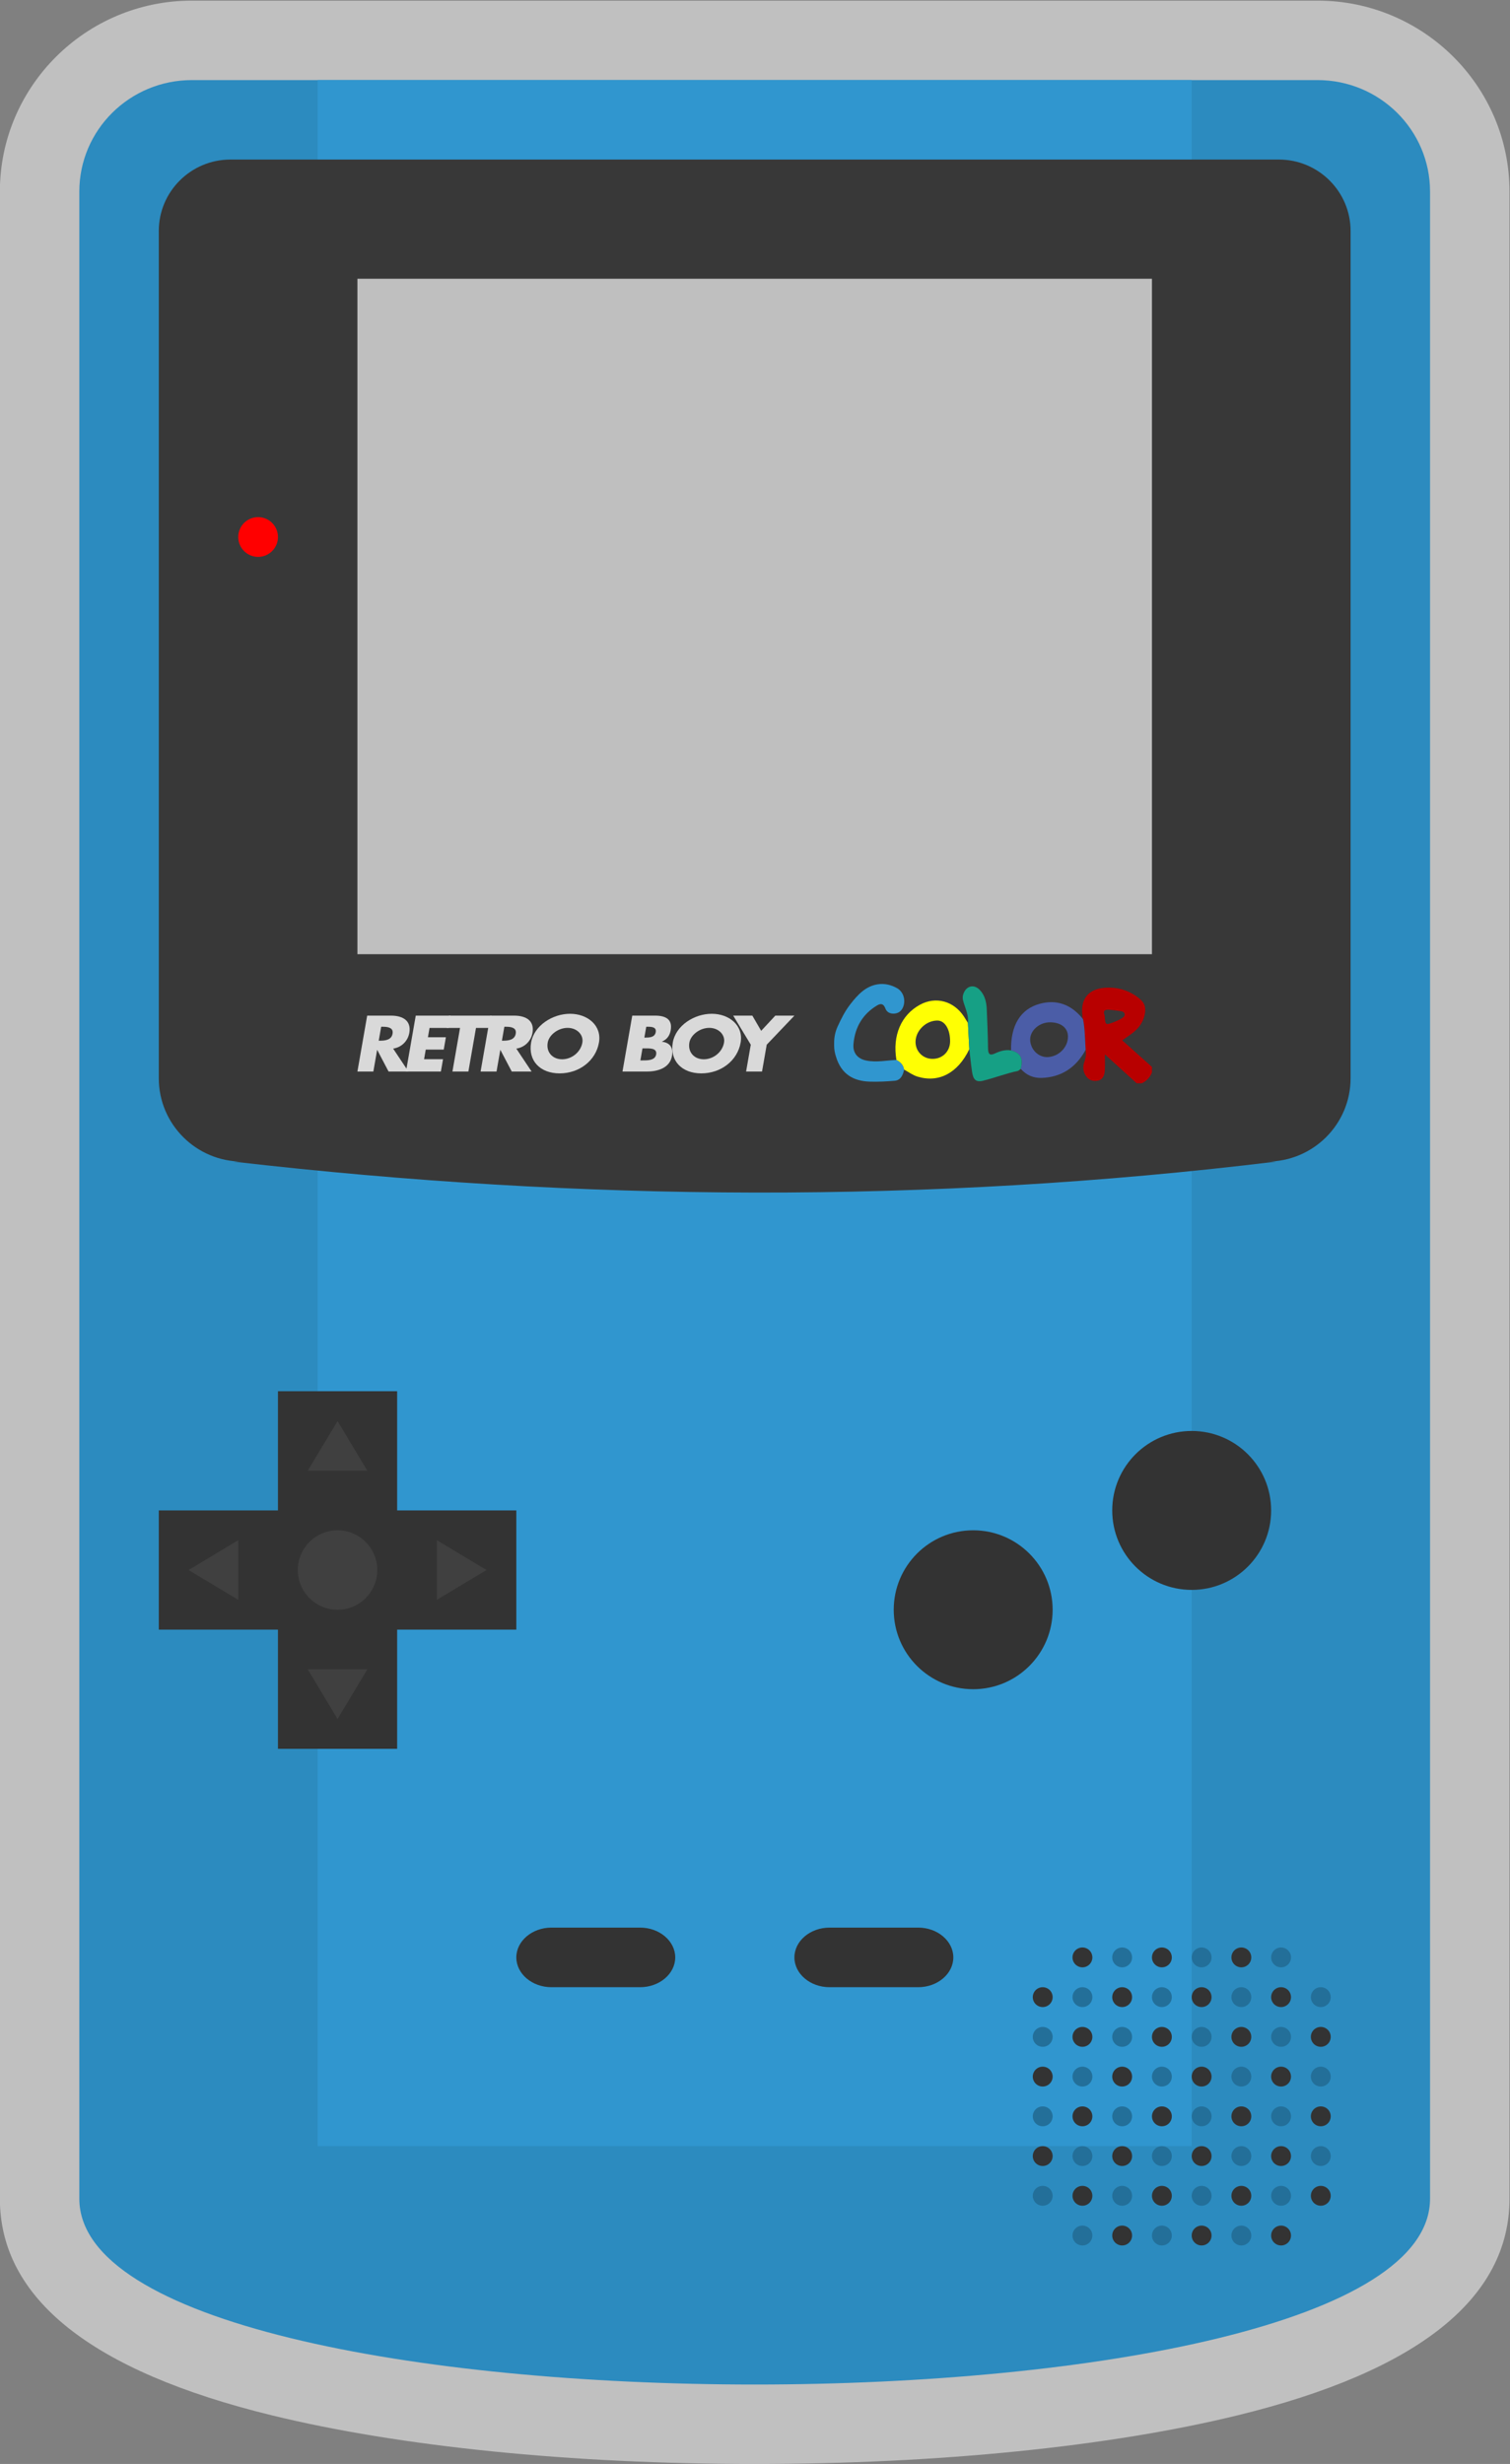 <?xml version="1.0" encoding="UTF-8" standalone="no"?>
<svg
   xmlns:dc="http://purl.org/dc/elements/1.1/"
   xmlns:cc="http://creativecommons.org/ns#"
   xmlns:rdf="http://www.w3.org/1999/02/22-rdf-syntax-ns#"
   xmlns:svg="http://www.w3.org/2000/svg"
   xmlns="http://www.w3.org/2000/svg"
   viewBox="0 0 202.666 330.667"
   height="330.667"
   width="202.666"
   xml:space="preserve"
   id="svg2"
   version="1.1"><rect x="0" y="0" width="202.666" height="330.667" fill="#808080" stroke="none"/><defs
     id="defs6"><clipPath
       id="clipPath18"
       clipPathUnits="userSpaceOnUse"><path
         id="path16"
         d="M 0,256 H 256 V 0 H 0 Z" /></clipPath><clipPath
       id="clipPath26"
       clipPathUnits="userSpaceOnUse"><path
         id="path24"
         d="M 52,252 H 204 V 4 H 52 Z" /></clipPath></defs><g
     transform="matrix(1.333,0,0,-1.333,-69.333,336)"
     id="g10"><g
       id="g12"><g
         clip-path="url(#clipPath18)"
         id="g14"><g
           id="g20"><g
             id="g22" /><g
             id="g34"><g
               style="opacity:0.5"
               id="g32"
               clip-path="url(#clipPath26)"><g
                 id="g30"
                 transform="translate(184.667,252)"><path
                   id="path28"
                   style="fill:#ffffff;fill-opacity:1;fill-rule:nonzero;stroke:none"
                   d="m 0,0 h -113.333 c -10.661,0 -19.334,-8.625 -19.334,-19.226 v -194.581 -3.741 -3.742 c 0,-10.03 9.202,-17.365 27.35,-21.804 12.937,-3.164 30.214,-4.906 48.65,-4.906 18.436,0 35.714,1.742 48.651,4.906 18.148,4.439 27.349,11.774 27.349,21.804 v 3.742 3.741 194.581 C 19.333,-8.625 10.66,0 0,0" /></g></g></g></g><g
           transform="translate(184.667,244)"
           id="g36"><path
             id="path38"
             style="fill:#2c8bbf;fill-opacity:1;fill-rule:nonzero;stroke:none"
             d="m 0,0 h -113.333 c -6.26,0 -11.334,-5.026 -11.334,-11.226 v -194.58 -3.742 -3.742 c 0,-24.947 136,-24.947 136,0 v 3.742 3.742 194.58 C 11.333,-5.026 6.259,0 0,0" /></g><path
           id="path40"
           style="fill:#3096cf;fill-opacity:1;fill-rule:nonzero;stroke:none"
           d="M 172,36 H 84 v 208 h 88 z" /><g
           transform="translate(180.778,236)"
           id="g42"><path
             id="path44"
             style="fill:#383838;fill-opacity:1;fill-rule:nonzero;stroke:none"
             d="m 0,0 h -105.556 c -3.988,0 -7.222,-3.222 -7.222,-7.196 v -82.755 -2.537 c 0,-4.637 3.773,-8.395 8.426,-8.395 h -0.926 c 35,-4.041 70,-4.27 105,0 h -0.926 c 4.654,0 8.426,3.758 8.426,8.395 v 2.537 82.755 C 7.222,-3.222 3.989,0 0,0" /></g><path
           id="path46"
           style="fill:#bfbfbf;fill-opacity:1;fill-rule:nonzero;stroke:none"
           d="m 88,224 h 80 V 156 H 88 Z" /><g
           transform="translate(104,100)"
           id="g48"><path
             id="path50"
             style="fill:#333333;fill-opacity:1;fill-rule:nonzero;stroke:none"
             d="M 0,0 H -12 V 12 H -24 V 0 h -12 v -12 h 12 v -12 h 12 v 12 H 0 Z" /></g><g
           transform="translate(90,94)"
           id="g52"><path
             id="path54"
             style="fill:#404040;fill-opacity:1;fill-rule:nonzero;stroke:none"
             d="m 0,0 c 0,-2.209 -1.791,-4 -4,-4 -2.209,0 -4,1.791 -4,4 0,2.209 1.791,4 4,4 2.209,0 4,-1.791 4,-4" /></g><g
           transform="translate(71,94)"
           id="g56"><path
             id="path58"
             style="fill:#404040;fill-opacity:1;fill-rule:nonzero;stroke:none"
             d="M 0,0 5,3 V -3 Z" /></g><g
           transform="translate(101,94)"
           id="g60"><path
             id="path62"
             style="fill:#404040;fill-opacity:1;fill-rule:nonzero;stroke:none"
             d="M 0,0 -5,3 V -3 Z" /></g><g
           transform="translate(86,79)"
           id="g64"><path
             id="path66"
             style="fill:#404040;fill-opacity:1;fill-rule:nonzero;stroke:none"
             d="M 0,0 -3,5 H 3 Z" /></g><g
           transform="translate(86,109)"
           id="g68"><path
             id="path70"
             style="fill:#404040;fill-opacity:1;fill-rule:nonzero;stroke:none"
             d="M 0,0 -3,-5 H 3 Z" /></g><g
           transform="translate(158,90)"
           id="g72"><path
             id="path74"
             style="fill:#333333;fill-opacity:1;fill-rule:nonzero;stroke:none"
             d="m 0,0 c 0,-4.418 -3.582,-8 -8,-8 -4.418,0 -8,3.582 -8,8 0,4.418 3.582,8 8,8 4.418,0 8,-3.582 8,-8" /></g><g
           transform="translate(180,100)"
           id="g76"><path
             id="path78"
             style="fill:#333333;fill-opacity:1;fill-rule:nonzero;stroke:none"
             d="m 0,0 c 0,-4.418 -3.582,-8 -8,-8 -4.418,0 -8,3.582 -8,8 0,4.418 3.582,8 8,8 4.418,0 8,-3.582 8,-8" /></g><g
           transform="translate(116.463,52)"
           id="g80"><path
             id="path82"
             style="fill:#333333;fill-opacity:1;fill-rule:nonzero;stroke:none"
             d="m 0,0 h -8.926 c -1.946,0 -3.537,1.35 -3.537,3 v 0 c 0,1.65 1.591,3 3.537,3 H 0 C 1.945,6 3.537,4.65 3.537,3 V 3 C 3.537,1.35 1.945,0 0,0" /></g><g
           transform="translate(144.463,52)"
           id="g84"><path
             id="path86"
             style="fill:#333333;fill-opacity:1;fill-rule:nonzero;stroke:none"
             d="m 0,0 h -8.926 c -1.946,0 -3.537,1.35 -3.537,3 v 0 c 0,1.65 1.591,3 3.537,3 H 0 C 1.945,6 3.537,4.65 3.537,3 V 3 C 3.537,1.35 1.945,0 0,0" /></g><g
           transform="translate(162,27)"
           id="g88"><path
             id="path90"
             style="fill:#236f99;fill-opacity:1;fill-rule:nonzero;stroke:none"
             d="m 0,0 c 0,-0.552 -0.448,-1 -1,-1 -0.552,0 -1,0.448 -1,1 0,0.552 0.448,1 1,1 0.552,0 1,-0.448 1,-1" /></g><g
           transform="translate(162,31)"
           id="g92"><path
             id="path94"
             style="fill:#333333;fill-opacity:1;fill-rule:nonzero;stroke:none"
             d="m 0,0 c 0,-0.552 -0.448,-1 -1,-1 -0.552,0 -1,0.448 -1,1 0,0.552 0.448,1 1,1 0.552,0 1,-0.448 1,-1" /></g><g
           transform="translate(162,35)"
           id="g96"><path
             id="path98"
             style="fill:#236f99;fill-opacity:1;fill-rule:nonzero;stroke:none"
             d="m 0,0 c 0,-0.552 -0.448,-1 -1,-1 -0.552,0 -1,0.448 -1,1 0,0.552 0.448,1 1,1 0.552,0 1,-0.448 1,-1" /></g><g
           transform="translate(162,39)"
           id="g100"><path
             id="path102"
             style="fill:#333333;fill-opacity:1;fill-rule:nonzero;stroke:none"
             d="m 0,0 c 0,-0.552 -0.448,-1 -1,-1 -0.552,0 -1,0.448 -1,1 0,0.552 0.448,1 1,1 0.552,0 1,-0.448 1,-1" /></g><g
           transform="translate(162,43)"
           id="g104"><path
             id="path106"
             style="fill:#236f99;fill-opacity:1;fill-rule:nonzero;stroke:none"
             d="m 0,0 c 0,-0.552 -0.448,-1 -1,-1 -0.552,0 -1,0.448 -1,1 0,0.552 0.448,1 1,1 0.552,0 1,-0.448 1,-1" /></g><g
           transform="translate(162,47)"
           id="g108"><path
             id="path110"
             style="fill:#333333;fill-opacity:1;fill-rule:nonzero;stroke:none"
             d="m 0,0 c 0,-0.552 -0.448,-1 -1,-1 -0.552,0 -1,0.448 -1,1 0,0.552 0.448,1 1,1 0.552,0 1,-0.448 1,-1" /></g><g
           transform="translate(162,51)"
           id="g112"><path
             id="path114"
             style="fill:#236f99;fill-opacity:1;fill-rule:nonzero;stroke:none"
             d="m 0,0 c 0,-0.552 -0.448,-1 -1,-1 -0.552,0 -1,0.448 -1,1 0,0.552 0.448,1 1,1 0.552,0 1,-0.448 1,-1" /></g><g
           transform="translate(158,31)"
           id="g116"><path
             id="path118"
             style="fill:#236f99;fill-opacity:1;fill-rule:nonzero;stroke:none"
             d="m 0,0 c 0,-0.552 -0.448,-1 -1,-1 -0.552,0 -1,0.448 -1,1 0,0.552 0.448,1 1,1 0.552,0 1,-0.448 1,-1" /></g><g
           transform="translate(158,35)"
           id="g120"><path
             id="path122"
             style="fill:#333333;fill-opacity:1;fill-rule:nonzero;stroke:none"
             d="m 0,0 c 0,-0.552 -0.448,-1 -1,-1 -0.552,0 -1,0.448 -1,1 0,0.552 0.448,1 1,1 0.552,0 1,-0.448 1,-1" /></g><g
           transform="translate(158,39)"
           id="g124"><path
             id="path126"
             style="fill:#236f99;fill-opacity:1;fill-rule:nonzero;stroke:none"
             d="m 0,0 c 0,-0.552 -0.448,-1 -1,-1 -0.552,0 -1,0.448 -1,1 0,0.552 0.448,1 1,1 0.552,0 1,-0.448 1,-1" /></g><g
           transform="translate(158,43)"
           id="g128"><path
             id="path130"
             style="fill:#333333;fill-opacity:1;fill-rule:nonzero;stroke:none"
             d="m 0,0 c 0,-0.552 -0.448,-1 -1,-1 -0.552,0 -1,0.448 -1,1 0,0.552 0.448,1 1,1 0.552,0 1,-0.448 1,-1" /></g><g
           transform="translate(158,47)"
           id="g132"><path
             id="path134"
             style="fill:#236f99;fill-opacity:1;fill-rule:nonzero;stroke:none"
             d="m 0,0 c 0,-0.552 -0.448,-1 -1,-1 -0.552,0 -1,0.448 -1,1 0,0.552 0.448,1 1,1 0.552,0 1,-0.448 1,-1" /></g><g
           transform="translate(158,51)"
           id="g136"><path
             id="path138"
             style="fill:#333333;fill-opacity:1;fill-rule:nonzero;stroke:none"
             d="m 0,0 c 0,-0.552 -0.448,-1 -1,-1 -0.552,0 -1,0.448 -1,1 0,0.552 0.448,1 1,1 0.552,0 1,-0.448 1,-1" /></g><g
           transform="translate(162,55)"
           id="g140"><path
             id="path142"
             style="fill:#333333;fill-opacity:1;fill-rule:nonzero;stroke:none"
             d="m 0,0 c 0,-0.552 -0.448,-1 -1,-1 -0.552,0 -1,0.448 -1,1 0,0.552 0.448,1 1,1 0.552,0 1,-0.448 1,-1" /></g><g
           transform="translate(166,27)"
           id="g144"><path
             id="path146"
             style="fill:#333333;fill-opacity:1;fill-rule:nonzero;stroke:none"
             d="m 0,0 c 0,-0.552 -0.448,-1 -1,-1 -0.552,0 -1,0.448 -1,1 0,0.552 0.448,1 1,1 0.552,0 1,-0.448 1,-1" /></g><g
           transform="translate(166,31)"
           id="g148"><path
             id="path150"
             style="fill:#236f99;fill-opacity:1;fill-rule:nonzero;stroke:none"
             d="m 0,0 c 0,-0.552 -0.448,-1 -1,-1 -0.552,0 -1,0.448 -1,1 0,0.552 0.448,1 1,1 0.552,0 1,-0.448 1,-1" /></g><g
           transform="translate(166,35)"
           id="g152"><path
             id="path154"
             style="fill:#333333;fill-opacity:1;fill-rule:nonzero;stroke:none"
             d="m 0,0 c 0,-0.552 -0.448,-1 -1,-1 -0.552,0 -1,0.448 -1,1 0,0.552 0.448,1 1,1 0.552,0 1,-0.448 1,-1" /></g><g
           transform="translate(166,39)"
           id="g156"><path
             id="path158"
             style="fill:#236f99;fill-opacity:1;fill-rule:nonzero;stroke:none"
             d="m 0,0 c 0,-0.552 -0.448,-1 -1,-1 -0.552,0 -1,0.448 -1,1 0,0.552 0.448,1 1,1 0.552,0 1,-0.448 1,-1" /></g><g
           transform="translate(166,43)"
           id="g160"><path
             id="path162"
             style="fill:#333333;fill-opacity:1;fill-rule:nonzero;stroke:none"
             d="m 0,0 c 0,-0.552 -0.448,-1 -1,-1 -0.552,0 -1,0.448 -1,1 0,0.552 0.448,1 1,1 0.552,0 1,-0.448 1,-1" /></g><g
           transform="translate(166,47)"
           id="g164"><path
             id="path166"
             style="fill:#236f99;fill-opacity:1;fill-rule:nonzero;stroke:none"
             d="m 0,0 c 0,-0.552 -0.448,-1 -1,-1 -0.552,0 -1,0.448 -1,1 0,0.552 0.448,1 1,1 0.552,0 1,-0.448 1,-1" /></g><g
           transform="translate(166,51)"
           id="g168"><path
             id="path170"
             style="fill:#333333;fill-opacity:1;fill-rule:nonzero;stroke:none"
             d="m 0,0 c 0,-0.552 -0.448,-1 -1,-1 -0.552,0 -1,0.448 -1,1 0,0.552 0.448,1 1,1 0.552,0 1,-0.448 1,-1" /></g><g
           transform="translate(166,55)"
           id="g172"><path
             id="path174"
             style="fill:#236f99;fill-opacity:1;fill-rule:nonzero;stroke:none"
             d="m 0,0 c 0,-0.552 -0.448,-1 -1,-1 -0.552,0 -1,0.448 -1,1 0,0.552 0.448,1 1,1 0.552,0 1,-0.448 1,-1" /></g><g
           transform="translate(170,27)"
           id="g176"><path
             id="path178"
             style="fill:#236f99;fill-opacity:1;fill-rule:nonzero;stroke:none"
             d="m 0,0 c 0,-0.552 -0.448,-1 -1,-1 -0.552,0 -1,0.448 -1,1 0,0.552 0.448,1 1,1 0.552,0 1,-0.448 1,-1" /></g><g
           transform="translate(170,31)"
           id="g180"><path
             id="path182"
             style="fill:#333333;fill-opacity:1;fill-rule:nonzero;stroke:none"
             d="m 0,0 c 0,-0.552 -0.448,-1 -1,-1 -0.552,0 -1,0.448 -1,1 0,0.552 0.448,1 1,1 0.552,0 1,-0.448 1,-1" /></g><g
           transform="translate(170,35)"
           id="g184"><path
             id="path186"
             style="fill:#236f99;fill-opacity:1;fill-rule:nonzero;stroke:none"
             d="m 0,0 c 0,-0.552 -0.448,-1 -1,-1 -0.552,0 -1,0.448 -1,1 0,0.552 0.448,1 1,1 0.552,0 1,-0.448 1,-1" /></g><g
           transform="translate(170,39)"
           id="g188"><path
             id="path190"
             style="fill:#333333;fill-opacity:1;fill-rule:nonzero;stroke:none"
             d="m 0,0 c 0,-0.552 -0.448,-1 -1,-1 -0.552,0 -1,0.448 -1,1 0,0.552 0.448,1 1,1 0.552,0 1,-0.448 1,-1" /></g><g
           transform="translate(170,43)"
           id="g192"><path
             id="path194"
             style="fill:#236f99;fill-opacity:1;fill-rule:nonzero;stroke:none"
             d="m 0,0 c 0,-0.552 -0.448,-1 -1,-1 -0.552,0 -1,0.448 -1,1 0,0.552 0.448,1 1,1 0.552,0 1,-0.448 1,-1" /></g><g
           transform="translate(170,47)"
           id="g196"><path
             id="path198"
             style="fill:#333333;fill-opacity:1;fill-rule:nonzero;stroke:none"
             d="m 0,0 c 0,-0.552 -0.448,-1 -1,-1 -0.552,0 -1,0.448 -1,1 0,0.552 0.448,1 1,1 0.552,0 1,-0.448 1,-1" /></g><g
           transform="translate(170,51)"
           id="g200"><path
             id="path202"
             style="fill:#236f99;fill-opacity:1;fill-rule:nonzero;stroke:none"
             d="m 0,0 c 0,-0.552 -0.448,-1 -1,-1 -0.552,0 -1,0.448 -1,1 0,0.552 0.448,1 1,1 0.552,0 1,-0.448 1,-1" /></g><g
           transform="translate(170,55)"
           id="g204"><path
             id="path206"
             style="fill:#333333;fill-opacity:1;fill-rule:nonzero;stroke:none"
             d="m 0,0 c 0,-0.552 -0.448,-1 -1,-1 -0.552,0 -1,0.448 -1,1 0,0.552 0.448,1 1,1 0.552,0 1,-0.448 1,-1" /></g><g
           transform="translate(174,27)"
           id="g208"><path
             id="path210"
             style="fill:#333333;fill-opacity:1;fill-rule:nonzero;stroke:none"
             d="m 0,0 c 0,-0.552 -0.448,-1 -1,-1 -0.552,0 -1,0.448 -1,1 0,0.552 0.448,1 1,1 0.552,0 1,-0.448 1,-1" /></g><g
           transform="translate(174,31)"
           id="g212"><path
             id="path214"
             style="fill:#236f99;fill-opacity:1;fill-rule:nonzero;stroke:none"
             d="m 0,0 c 0,-0.552 -0.448,-1 -1,-1 -0.552,0 -1,0.448 -1,1 0,0.552 0.448,1 1,1 0.552,0 1,-0.448 1,-1" /></g><g
           transform="translate(174,35)"
           id="g216"><path
             id="path218"
             style="fill:#333333;fill-opacity:1;fill-rule:nonzero;stroke:none"
             d="m 0,0 c 0,-0.552 -0.448,-1 -1,-1 -0.552,0 -1,0.448 -1,1 0,0.552 0.448,1 1,1 0.552,0 1,-0.448 1,-1" /></g><g
           transform="translate(174,39)"
           id="g220"><path
             id="path222"
             style="fill:#236f99;fill-opacity:1;fill-rule:nonzero;stroke:none"
             d="m 0,0 c 0,-0.552 -0.448,-1 -1,-1 -0.552,0 -1,0.448 -1,1 0,0.552 0.448,1 1,1 0.552,0 1,-0.448 1,-1" /></g><g
           transform="translate(174,43)"
           id="g224"><path
             id="path226"
             style="fill:#333333;fill-opacity:1;fill-rule:nonzero;stroke:none"
             d="m 0,0 c 0,-0.552 -0.448,-1 -1,-1 -0.552,0 -1,0.448 -1,1 0,0.552 0.448,1 1,1 0.552,0 1,-0.448 1,-1" /></g><g
           transform="translate(174,47)"
           id="g228"><path
             id="path230"
             style="fill:#236f99;fill-opacity:1;fill-rule:nonzero;stroke:none"
             d="m 0,0 c 0,-0.552 -0.448,-1 -1,-1 -0.552,0 -1,0.448 -1,1 0,0.552 0.448,1 1,1 0.552,0 1,-0.448 1,-1" /></g><g
           transform="translate(174,51)"
           id="g232"><path
             id="path234"
             style="fill:#333333;fill-opacity:1;fill-rule:nonzero;stroke:none"
             d="m 0,0 c 0,-0.552 -0.448,-1 -1,-1 -0.552,0 -1,0.448 -1,1 0,0.552 0.448,1 1,1 0.552,0 1,-0.448 1,-1" /></g><g
           transform="translate(174,55)"
           id="g236"><path
             id="path238"
             style="fill:#236f99;fill-opacity:1;fill-rule:nonzero;stroke:none"
             d="m 0,0 c 0,-0.552 -0.448,-1 -1,-1 -0.552,0 -1,0.448 -1,1 0,0.552 0.448,1 1,1 0.552,0 1,-0.448 1,-1" /></g><g
           transform="translate(178,27)"
           id="g240"><path
             id="path242"
             style="fill:#236f99;fill-opacity:1;fill-rule:nonzero;stroke:none"
             d="m 0,0 c 0,-0.552 -0.448,-1 -1,-1 -0.552,0 -1,0.448 -1,1 0,0.552 0.448,1 1,1 0.552,0 1,-0.448 1,-1" /></g><g
           transform="translate(178,31)"
           id="g244"><path
             id="path246"
             style="fill:#333333;fill-opacity:1;fill-rule:nonzero;stroke:none"
             d="m 0,0 c 0,-0.552 -0.448,-1 -1,-1 -0.552,0 -1,0.448 -1,1 0,0.552 0.448,1 1,1 0.552,0 1,-0.448 1,-1" /></g><g
           transform="translate(178,35)"
           id="g248"><path
             id="path250"
             style="fill:#236f99;fill-opacity:1;fill-rule:nonzero;stroke:none"
             d="m 0,0 c 0,-0.552 -0.448,-1 -1,-1 -0.552,0 -1,0.448 -1,1 0,0.552 0.448,1 1,1 0.552,0 1,-0.448 1,-1" /></g><g
           transform="translate(178,39)"
           id="g252"><path
             id="path254"
             style="fill:#333333;fill-opacity:1;fill-rule:nonzero;stroke:none"
             d="m 0,0 c 0,-0.552 -0.448,-1 -1,-1 -0.552,0 -1,0.448 -1,1 0,0.552 0.448,1 1,1 0.552,0 1,-0.448 1,-1" /></g><g
           transform="translate(178,43)"
           id="g256"><path
             id="path258"
             style="fill:#236f99;fill-opacity:1;fill-rule:nonzero;stroke:none"
             d="m 0,0 c 0,-0.552 -0.448,-1 -1,-1 -0.552,0 -1,0.448 -1,1 0,0.552 0.448,1 1,1 0.552,0 1,-0.448 1,-1" /></g><g
           transform="translate(178,47)"
           id="g260"><path
             id="path262"
             style="fill:#333333;fill-opacity:1;fill-rule:nonzero;stroke:none"
             d="m 0,0 c 0,-0.552 -0.448,-1 -1,-1 -0.552,0 -1,0.448 -1,1 0,0.552 0.448,1 1,1 0.552,0 1,-0.448 1,-1" /></g><g
           transform="translate(178,51)"
           id="g264"><path
             id="path266"
             style="fill:#236f99;fill-opacity:1;fill-rule:nonzero;stroke:none"
             d="m 0,0 c 0,-0.552 -0.448,-1 -1,-1 -0.552,0 -1,0.448 -1,1 0,0.552 0.448,1 1,1 0.552,0 1,-0.448 1,-1" /></g><g
           transform="translate(178,55)"
           id="g268"><path
             id="path270"
             style="fill:#333333;fill-opacity:1;fill-rule:nonzero;stroke:none"
             d="m 0,0 c 0,-0.552 -0.448,-1 -1,-1 -0.552,0 -1,0.448 -1,1 0,0.552 0.448,1 1,1 0.552,0 1,-0.448 1,-1" /></g><g
           transform="translate(182,27)"
           id="g272"><path
             id="path274"
             style="fill:#333333;fill-opacity:1;fill-rule:nonzero;stroke:none"
             d="m 0,0 c 0,-0.552 -0.448,-1 -1,-1 -0.552,0 -1,0.448 -1,1 0,0.552 0.448,1 1,1 0.552,0 1,-0.448 1,-1" /></g><g
           transform="translate(182,31)"
           id="g276"><path
             id="path278"
             style="fill:#236f99;fill-opacity:1;fill-rule:nonzero;stroke:none"
             d="m 0,0 c 0,-0.552 -0.448,-1 -1,-1 -0.552,0 -1,0.448 -1,1 0,0.552 0.448,1 1,1 0.552,0 1,-0.448 1,-1" /></g><g
           transform="translate(182,35)"
           id="g280"><path
             id="path282"
             style="fill:#333333;fill-opacity:1;fill-rule:nonzero;stroke:none"
             d="m 0,0 c 0,-0.552 -0.448,-1 -1,-1 -0.552,0 -1,0.448 -1,1 0,0.552 0.448,1 1,1 0.552,0 1,-0.448 1,-1" /></g><g
           transform="translate(182,39)"
           id="g284"><path
             id="path286"
             style="fill:#236f99;fill-opacity:1;fill-rule:nonzero;stroke:none"
             d="m 0,0 c 0,-0.552 -0.448,-1 -1,-1 -0.552,0 -1,0.448 -1,1 0,0.552 0.448,1 1,1 0.552,0 1,-0.448 1,-1" /></g><g
           transform="translate(182,43)"
           id="g288"><path
             id="path290"
             style="fill:#333333;fill-opacity:1;fill-rule:nonzero;stroke:none"
             d="m 0,0 c 0,-0.552 -0.448,-1 -1,-1 -0.552,0 -1,0.448 -1,1 0,0.552 0.448,1 1,1 0.552,0 1,-0.448 1,-1" /></g><g
           transform="translate(182,47)"
           id="g292"><path
             id="path294"
             style="fill:#236f99;fill-opacity:1;fill-rule:nonzero;stroke:none"
             d="m 0,0 c 0,-0.552 -0.448,-1 -1,-1 -0.552,0 -1,0.448 -1,1 0,0.552 0.448,1 1,1 0.552,0 1,-0.448 1,-1" /></g><g
           transform="translate(182,51)"
           id="g296"><path
             id="path298"
             style="fill:#333333;fill-opacity:1;fill-rule:nonzero;stroke:none"
             d="m 0,0 c 0,-0.552 -0.448,-1 -1,-1 -0.552,0 -1,0.448 -1,1 0,0.552 0.448,1 1,1 0.552,0 1,-0.448 1,-1" /></g><g
           transform="translate(186,31)"
           id="g300"><path
             id="path302"
             style="fill:#333333;fill-opacity:1;fill-rule:nonzero;stroke:none"
             d="m 0,0 c 0,-0.552 -0.448,-1 -1,-1 -0.552,0 -1,0.448 -1,1 0,0.552 0.448,1 1,1 0.552,0 1,-0.448 1,-1" /></g><g
           transform="translate(186,35)"
           id="g304"><path
             id="path306"
             style="fill:#236f99;fill-opacity:1;fill-rule:nonzero;stroke:none"
             d="m 0,0 c 0,-0.552 -0.448,-1 -1,-1 -0.552,0 -1,0.448 -1,1 0,0.552 0.448,1 1,1 0.552,0 1,-0.448 1,-1" /></g><g
           transform="translate(186,39)"
           id="g308"><path
             id="path310"
             style="fill:#333333;fill-opacity:1;fill-rule:nonzero;stroke:none"
             d="m 0,0 c 0,-0.552 -0.448,-1 -1,-1 -0.552,0 -1,0.448 -1,1 0,0.552 0.448,1 1,1 0.552,0 1,-0.448 1,-1" /></g><g
           transform="translate(186,43)"
           id="g312"><path
             id="path314"
             style="fill:#236f99;fill-opacity:1;fill-rule:nonzero;stroke:none"
             d="m 0,0 c 0,-0.552 -0.448,-1 -1,-1 -0.552,0 -1,0.448 -1,1 0,0.552 0.448,1 1,1 0.552,0 1,-0.448 1,-1" /></g><g
           transform="translate(186,47)"
           id="g316"><path
             id="path318"
             style="fill:#333333;fill-opacity:1;fill-rule:nonzero;stroke:none"
             d="m 0,0 c 0,-0.552 -0.448,-1 -1,-1 -0.552,0 -1,0.448 -1,1 0,0.552 0.448,1 1,1 0.552,0 1,-0.448 1,-1" /></g><g
           transform="translate(186,51)"
           id="g320"><path
             id="path322"
             style="fill:#236f99;fill-opacity:1;fill-rule:nonzero;stroke:none"
             d="m 0,0 c 0,-0.552 -0.448,-1 -1,-1 -0.552,0 -1,0.448 -1,1 0,0.552 0.448,1 1,1 0.552,0 1,-0.448 1,-1" /></g><g
           transform="translate(182,55)"
           id="g324"><path
             id="path326"
             style="fill:#236f99;fill-opacity:1;fill-rule:nonzero;stroke:none"
             d="m 0,0 c 0,-0.552 -0.448,-1 -1,-1 -0.552,0 -1,0.448 -1,1 0,0.552 0.448,1 1,1 0.552,0 1,-0.448 1,-1" /></g><g
           transform="translate(80,198)"
           id="g328"><path
             id="path330"
             style="fill:#ff0000;fill-opacity:1;fill-rule:nonzero;stroke:none"
             d="m 0,0 c 0,-1.105 -0.895,-2 -2,-2 -1.105,0 -2,0.895 -2,2 0,1.105 0.895,2 2,2 1.105,0 2,-0.895 2,-2" /></g><g
           transform="translate(90.147,147.291)"
           id="g332"><path
             id="path334"
             style="fill:#d9d9d9;fill-opacity:1;fill-rule:nonzero;stroke:none"
             d="M 0,0 H 0.156 C 0.68,0 1.285,0.09 1.392,0.702 1.499,1.313 0.925,1.403 0.401,1.403 H 0.245 Z M 2.989,-3.105 H 0.99 l -1.138,2.165 h -0.016 l -0.378,-2.165 h -1.605 l 0.982,5.627 h 2.4 C 2.456,2.522 3.289,1.993 3.079,0.791 2.944,0.015 2.351,-0.657 1.45,-0.798 Z" /></g><g
           transform="translate(95.262,148.575)"
           id="g336"><path
             id="path338"
             style="fill:#d9d9d9;fill-opacity:1;fill-rule:nonzero;stroke:none"
             d="m 0,0 -0.164,-0.94 h 1.81 L 1.43,-2.179 H -0.381 L -0.55,-3.149 H 1.359 L 1.143,-4.388 h -3.515 l 0.983,5.627 H 2.125 L 1.909,0 Z" /></g><g
           transform="translate(99.173,144.187)"
           id="g340"><path
             id="path342"
             style="fill:#d9d9d9;fill-opacity:1;fill-rule:nonzero;stroke:none"
             d="M 0,0 H -1.606 L -0.84,4.388 H -2.167 L -1.95,5.627 H 2.309 L 2.093,4.388 H 0.766 Z" /></g><g
           transform="translate(102.549,147.291)"
           id="g344"><path
             id="path346"
             style="fill:#d9d9d9;fill-opacity:1;fill-rule:nonzero;stroke:none"
             d="M 0,0 H 0.156 C 0.68,0 1.285,0.09 1.392,0.702 1.499,1.313 0.925,1.403 0.401,1.403 H 0.245 Z M 2.989,-3.105 H 0.99 l -1.138,2.165 h -0.016 l -0.378,-2.165 h -1.605 l 0.982,5.627 h 2.4 C 2.456,2.522 3.289,1.993 3.079,0.791 2.944,0.015 2.351,-0.657 1.45,-0.798 Z" /></g><g
           transform="translate(107.159,147.097)"
           id="g348"><path
             id="path350"
             style="fill:#d9d9d9;fill-opacity:1;fill-rule:nonzero;stroke:none"
             d="M 0,0 C -0.169,-0.97 0.493,-1.679 1.452,-1.679 2.41,-1.679 3.32,-0.97 3.49,0 3.625,0.776 2.963,1.485 2.004,1.485 1.046,1.485 0.135,0.776 0,0 M 5.162,0.008 C 4.844,-1.813 3.187,-3.097 1.204,-3.097 c -1.982,0 -3.192,1.284 -2.874,3.105 0.297,1.701 2.144,2.895 3.922,2.895 1.777,0 3.207,-1.194 2.91,-2.895" /></g><g
           transform="translate(116.892,147.605)"
           id="g352"><path
             id="path354"
             style="fill:#d9d9d9;fill-opacity:1;fill-rule:nonzero;stroke:none"
             d="M 0,0 H 0.18 C 0.606,0 1.061,0.067 1.144,0.545 1.234,1.059 0.739,1.09 0.305,1.09 H 0.19 Z m -0.401,-2.299 h 0.205 c 0.475,0 1.274,-0.022 1.382,0.597 0.118,0.68 -0.688,0.612 -1.212,0.612 H -0.19 Z M -2.202,-3.418 -1.22,2.209 H 1.074 C 2.172,2.209 2.841,1.821 2.653,0.746 2.565,0.239 2.313,-0.172 1.773,-0.403 L 1.77,-0.418 C 2.637,-0.523 2.918,-1.067 2.781,-1.851 2.576,-3.03 1.402,-3.418 0.271,-3.418 Z" /></g><g
           transform="translate(121.423,147.097)"
           id="g356"><path
             id="path358"
             style="fill:#d9d9d9;fill-opacity:1;fill-rule:nonzero;stroke:none"
             d="M 0,0 C -0.169,-0.97 0.494,-1.679 1.452,-1.679 2.411,-1.679 3.32,-0.97 3.49,0 3.625,0.776 2.963,1.485 2.004,1.485 1.046,1.485 0.136,0.776 0,0 M 5.163,0.008 C 4.845,-1.813 3.187,-3.097 1.205,-3.097 c -1.983,0 -3.193,1.284 -2.875,3.105 0.297,1.701 2.144,2.895 3.922,2.895 1.777,0 3.208,-1.194 2.911,-2.895" /></g><g
           transform="translate(125.839,149.813)"
           id="g360"><path
             id="path362"
             style="fill:#d9d9d9;fill-opacity:1;fill-rule:nonzero;stroke:none"
             d="M 0,0 H 1.925 L 2.814,-1.53 4.236,0 H 6.161 L 3.372,-2.925 2.901,-5.627 H 1.295 l 0.472,2.702 z" /></g><g
           transform="translate(163.236,149.824)"
           id="g364"><path
             id="path366"
             style="fill:#b80000;fill-opacity:1;fill-rule:nonzero;stroke:none"
             d="m 0,0 c 0.07,-0.98 0.072,-0.985 0.9,-0.674 0.24,0.089 0.475,0.198 0.701,0.32 0.19,0.103 0.437,0.25 0.416,0.473 C 1.99,0.409 1.686,0.426 1.46,0.464 1.168,0.513 0.873,0.54 0.578,0.571 0.138,0.619 -0.228,0.585 0,0 m -2.273,-0.244 c 0.016,0.061 0.053,0.127 0.045,0.184 -0.248,1.653 0.551,2.701 2.159,2.847 C 1.215,2.904 2.38,2.577 3.428,1.768 4.028,1.305 4.195,0.814 4.025,0.051 3.858,-0.701 3.436,-1.258 2.877,-1.706 2.539,-1.977 2.173,-2.209 1.769,-2.495 2.789,-3.409 3.776,-4.293 4.764,-5.178 V -5.727 C 4.563,-6.243 4.212,-6.598 3.74,-6.824 H 3.228 c -1.02,0.927 -2.04,1.853 -3.205,2.912 0,-0.705 0.029,-1.18 -0.008,-1.648 -0.038,-0.473 -0.203,-0.907 -0.712,-0.999 -0.556,-0.1 -1.015,0.101 -1.289,0.645 -0.2,0.398 -0.21,0.829 -0.055,1.256 0.142,0.389 0.195,0.788 0.128,1.201 -0.068,1.025 -0.063,2.056 -0.258,3.068 -0.003,0.078 0.029,0.185 -0.108,0.158 z" /></g><g
           transform="translate(136,147.093)"
           id="g368"><path
             id="path370"
             style="fill:#3096cf;fill-opacity:1;fill-rule:nonzero;stroke:none"
             d="M 0,0 C 0,0.565 0.121,1.123 0.353,1.631 0.714,2.421 1.103,3.194 1.638,3.878 2.373,4.818 3.156,5.672 4.361,5.87 5.061,5.984 5.724,5.829 6.335,5.485 6.997,5.112 7.236,4.233 6.924,3.539 6.748,3.15 6.449,2.955 6.067,2.925 5.68,2.895 5.309,3.037 5.164,3.43 4.977,3.94 4.692,3.969 4.32,3.746 2.902,2.895 2.095,1.583 1.946,-0.139 1.867,-1.047 2.369,-1.625 3.225,-1.799 4.243,-2.007 5.256,-1.789 6.271,-1.739 6.669,-1.936 6.964,-2.227 7.048,-2.711 6.924,-3.273 6.702,-3.784 6.101,-3.836 5.257,-3.909 4.406,-3.952 3.56,-3.923 1.966,-3.867 0.732,-3.192 0.198,-1.451 0.195,-1.439 0.191,-1.427 0.187,-1.416 0.071,-1.061 0,-0.691 0,-0.315 Z" /></g><g
           transform="translate(147.676,147.221)"
           id="g372"><path
             id="path374"
             style="fill:#ffff03;fill-opacity:1;fill-rule:nonzero;stroke:none"
             d="M 0,0 C 0.009,1.217 -0.529,2.098 -1.282,2.098 -2.417,2.1 -3.457,1.098 -3.48,-0.018 -3.499,-0.981 -2.768,-1.741 -1.802,-1.761 -0.784,-1.783 -0.008,-1.024 0,0 m 1.933,-0.787 c -1.149,-2.399 -3.058,-3.408 -5.195,-2.766 -0.5,0.151 -0.916,0.464 -1.366,0.714 -0.084,0.485 -0.379,0.775 -0.776,0.972 -0.416,2.447 0.47,4.524 2.37,5.557 1.6,0.87 3.413,0.377 4.442,-1.211 C 1.541,2.275 1.666,2.064 1.794,1.857 1.84,0.975 1.887,0.094 1.933,-0.787" /></g><g
           transform="translate(157.767,149.143)"
           id="g376"><path
             id="path378"
             style="fill:#4b5da7;fill-opacity:1;fill-rule:nonzero;stroke:none"
             d="m 0,0 c -1.109,0.014 -2.077,-0.847 -2.029,-1.804 0.049,-0.96 0.844,-1.731 1.751,-1.699 1.13,0.041 2.065,0.989 2.054,2.084 C 1.767,-0.567 1.074,-0.014 0,0 M 3.556,-2.776 C 2.565,-4.586 1.09,-5.528 -0.867,-5.6 c -0.828,-0.03 -1.536,0.269 -2.112,0.913 0.275,1.052 -0.02,1.613 -0.974,1.855 -0.051,2.499 0.932,4.161 2.888,4.695 C 0.598,2.317 2.041,1.822 3.196,0.437 L 3.19,0.449 C 3.226,0.397 3.262,0.344 3.298,0.292 3.492,-0.72 3.488,-1.752 3.556,-2.776" /></g><g
           transform="translate(153.815,146.311)"
           id="g380"><path
             id="path382"
             style="fill:#16a085;fill-opacity:1;fill-rule:nonzero;stroke:none"
             d="M 0,0 C 0.954,-0.241 1.249,-0.803 0.974,-1.855 0.868,-1.93 0.77,-2.049 0.654,-2.072 c -1.186,-0.245 -2.321,-0.7 -3.493,-0.983 -0.699,-0.168 -0.974,0.121 -1.086,0.882 -0.112,0.762 -0.189,1.53 -0.281,2.295 -0.046,0.882 -0.093,1.763 -0.139,2.645 0.077,0.662 -0.167,1.251 -0.365,1.852 -0.106,0.319 -0.222,0.633 -0.116,0.996 0.249,0.853 1.038,1.108 1.648,0.501 0.532,-0.532 0.699,-1.24 0.731,-1.984 0.057,-1.299 0.109,-2.598 0.126,-3.898 0.008,-0.59 0.15,-0.795 0.709,-0.534 C -1.106,-0.063 -0.569,0.098 0,0" /></g></g></g></g></svg>